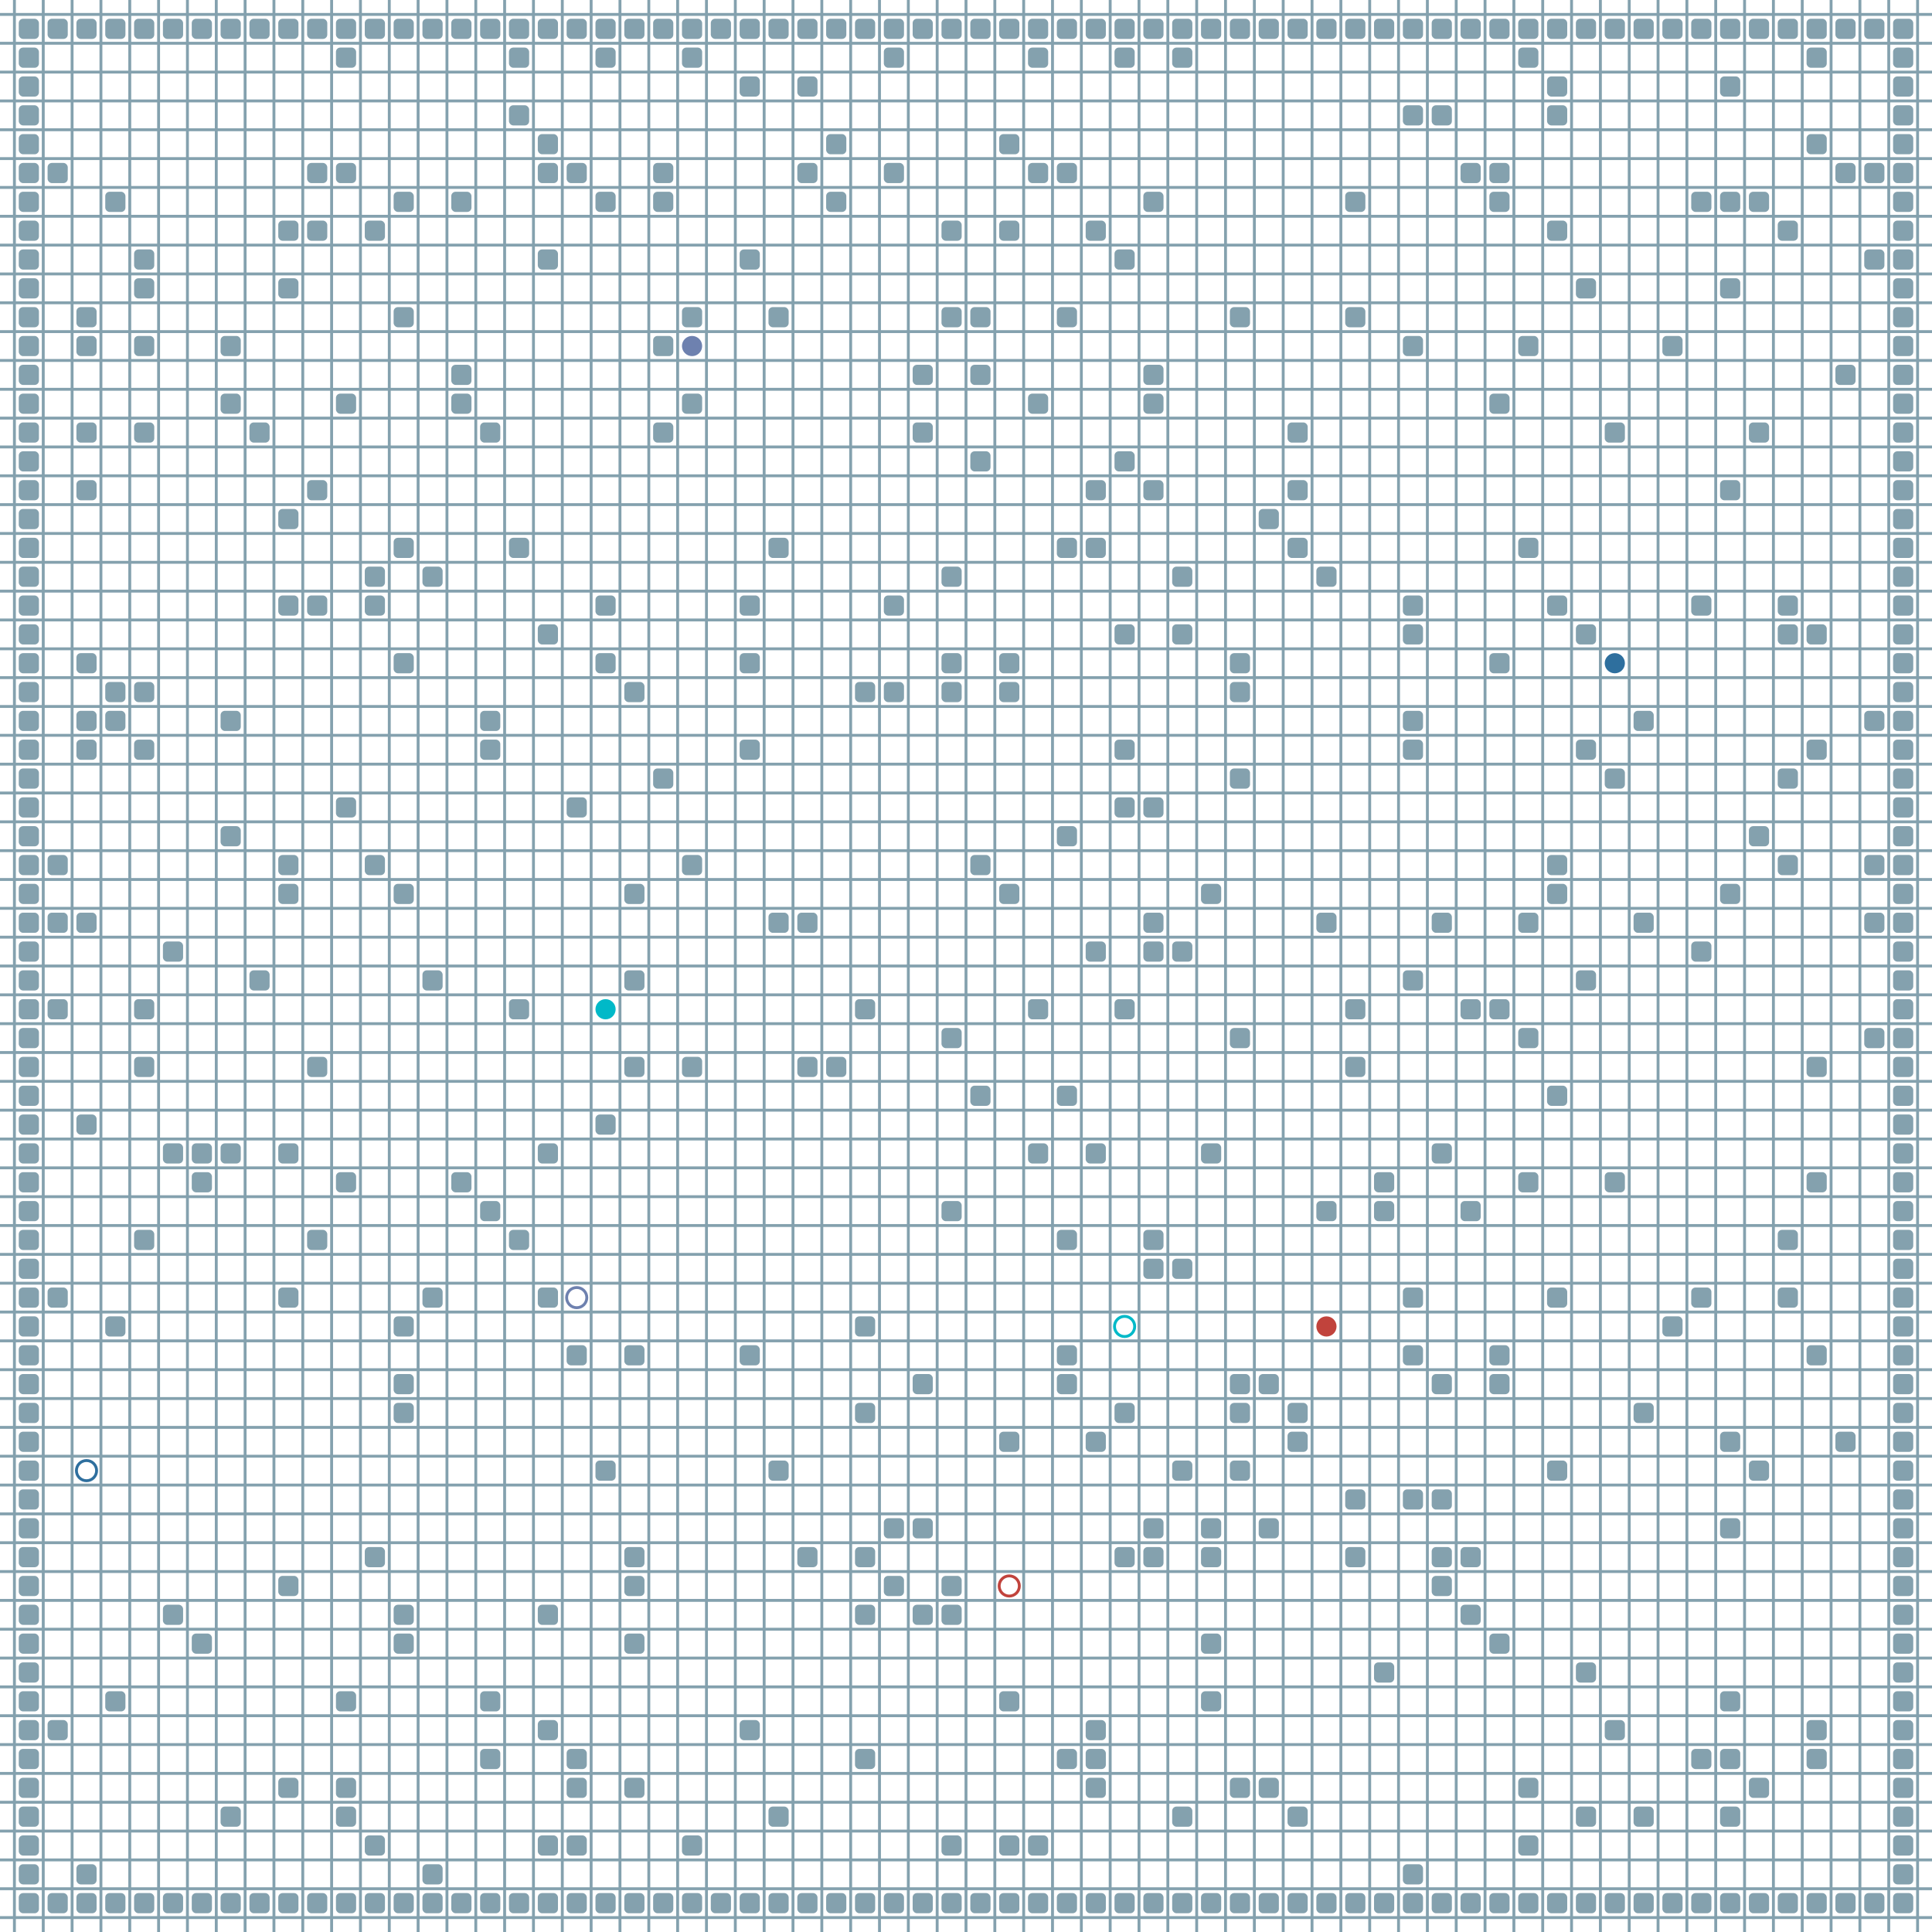 <?xml version="1.0" encoding="UTF-8"?>
        <svg xmlns="http://www.w3.org/2000/svg" xmlns:xlink="http://www.w3.org/1999/xlink"
             width="512" height="512" viewBox="0 -6700 6700 6700">
<defs>

        <rect id="obstacle" width="70" height="70" fill="#84A1AE" rx="15"/>
        <style>
        .line {stroke: #84A1AE; stroke-width: 10;}
        .agent {r: 35;}
        .target {fill: none; stroke-width: 10; r: 35;}
        </style>
        
</defs>

<line class="line" x1="-50.0" x2="-50.0" y1="0" y2="-6700" />
<line class="line" x1="50.0" x2="50.0" y1="0" y2="-6700" />
<line class="line" x1="150.0" x2="150.0" y1="0" y2="-6700" />
<line class="line" x1="250.0" x2="250.0" y1="0" y2="-6700" />
<line class="line" x1="350.0" x2="350.0" y1="0" y2="-6700" />
<line class="line" x1="450.0" x2="450.0" y1="0" y2="-6700" />
<line class="line" x1="550.0" x2="550.0" y1="0" y2="-6700" />
<line class="line" x1="650.0" x2="650.0" y1="0" y2="-6700" />
<line class="line" x1="750.0" x2="750.0" y1="0" y2="-6700" />
<line class="line" x1="850.0" x2="850.0" y1="0" y2="-6700" />
<line class="line" x1="950.0" x2="950.0" y1="0" y2="-6700" />
<line class="line" x1="1050.0" x2="1050.0" y1="0" y2="-6700" />
<line class="line" x1="1150.0" x2="1150.0" y1="0" y2="-6700" />
<line class="line" x1="1250.0" x2="1250.0" y1="0" y2="-6700" />
<line class="line" x1="1350.0" x2="1350.0" y1="0" y2="-6700" />
<line class="line" x1="1450.0" x2="1450.0" y1="0" y2="-6700" />
<line class="line" x1="1550.0" x2="1550.0" y1="0" y2="-6700" />
<line class="line" x1="1650.0" x2="1650.0" y1="0" y2="-6700" />
<line class="line" x1="1750.0" x2="1750.0" y1="0" y2="-6700" />
<line class="line" x1="1850.0" x2="1850.0" y1="0" y2="-6700" />
<line class="line" x1="1950.0" x2="1950.0" y1="0" y2="-6700" />
<line class="line" x1="2050.0" x2="2050.0" y1="0" y2="-6700" />
<line class="line" x1="2150.0" x2="2150.0" y1="0" y2="-6700" />
<line class="line" x1="2250.0" x2="2250.0" y1="0" y2="-6700" />
<line class="line" x1="2350.0" x2="2350.0" y1="0" y2="-6700" />
<line class="line" x1="2450.0" x2="2450.0" y1="0" y2="-6700" />
<line class="line" x1="2550.0" x2="2550.0" y1="0" y2="-6700" />
<line class="line" x1="2650.0" x2="2650.0" y1="0" y2="-6700" />
<line class="line" x1="2750.0" x2="2750.0" y1="0" y2="-6700" />
<line class="line" x1="2850.0" x2="2850.0" y1="0" y2="-6700" />
<line class="line" x1="2950.0" x2="2950.0" y1="0" y2="-6700" />
<line class="line" x1="3050.0" x2="3050.0" y1="0" y2="-6700" />
<line class="line" x1="3150.0" x2="3150.0" y1="0" y2="-6700" />
<line class="line" x1="3250.0" x2="3250.0" y1="0" y2="-6700" />
<line class="line" x1="3350.0" x2="3350.0" y1="0" y2="-6700" />
<line class="line" x1="3450.0" x2="3450.0" y1="0" y2="-6700" />
<line class="line" x1="3550.0" x2="3550.0" y1="0" y2="-6700" />
<line class="line" x1="3650.0" x2="3650.0" y1="0" y2="-6700" />
<line class="line" x1="3750.0" x2="3750.0" y1="0" y2="-6700" />
<line class="line" x1="3850.0" x2="3850.0" y1="0" y2="-6700" />
<line class="line" x1="3950.0" x2="3950.0" y1="0" y2="-6700" />
<line class="line" x1="4050.0" x2="4050.0" y1="0" y2="-6700" />
<line class="line" x1="4150.0" x2="4150.0" y1="0" y2="-6700" />
<line class="line" x1="4250.0" x2="4250.0" y1="0" y2="-6700" />
<line class="line" x1="4350.0" x2="4350.0" y1="0" y2="-6700" />
<line class="line" x1="4450.0" x2="4450.0" y1="0" y2="-6700" />
<line class="line" x1="4550.0" x2="4550.0" y1="0" y2="-6700" />
<line class="line" x1="4650.0" x2="4650.0" y1="0" y2="-6700" />
<line class="line" x1="4750.0" x2="4750.0" y1="0" y2="-6700" />
<line class="line" x1="4850.0" x2="4850.0" y1="0" y2="-6700" />
<line class="line" x1="4950.0" x2="4950.0" y1="0" y2="-6700" />
<line class="line" x1="5050.0" x2="5050.0" y1="0" y2="-6700" />
<line class="line" x1="5150.0" x2="5150.0" y1="0" y2="-6700" />
<line class="line" x1="5250.0" x2="5250.0" y1="0" y2="-6700" />
<line class="line" x1="5350.0" x2="5350.0" y1="0" y2="-6700" />
<line class="line" x1="5450.0" x2="5450.0" y1="0" y2="-6700" />
<line class="line" x1="5550.0" x2="5550.0" y1="0" y2="-6700" />
<line class="line" x1="5650.0" x2="5650.0" y1="0" y2="-6700" />
<line class="line" x1="5750.0" x2="5750.0" y1="0" y2="-6700" />
<line class="line" x1="5850.0" x2="5850.0" y1="0" y2="-6700" />
<line class="line" x1="5950.0" x2="5950.0" y1="0" y2="-6700" />
<line class="line" x1="6050.0" x2="6050.0" y1="0" y2="-6700" />
<line class="line" x1="6150.0" x2="6150.0" y1="0" y2="-6700" />
<line class="line" x1="6250.0" x2="6250.0" y1="0" y2="-6700" />
<line class="line" x1="6350.0" x2="6350.0" y1="0" y2="-6700" />
<line class="line" x1="6450.0" x2="6450.0" y1="0" y2="-6700" />
<line class="line" x1="6550.0" x2="6550.0" y1="0" y2="-6700" />
<line class="line" x1="6650.0" x2="6650.0" y1="0" y2="-6700" />
<line class="line" x1="0" x2="6700" y1="50.0" y2="50.0" />
<line class="line" x1="0" x2="6700" y1="-50.0" y2="-50.0" />
<line class="line" x1="0" x2="6700" y1="-150.0" y2="-150.0" />
<line class="line" x1="0" x2="6700" y1="-250.0" y2="-250.0" />
<line class="line" x1="0" x2="6700" y1="-350.0" y2="-350.0" />
<line class="line" x1="0" x2="6700" y1="-450.0" y2="-450.0" />
<line class="line" x1="0" x2="6700" y1="-550.0" y2="-550.0" />
<line class="line" x1="0" x2="6700" y1="-650.0" y2="-650.0" />
<line class="line" x1="0" x2="6700" y1="-750.0" y2="-750.0" />
<line class="line" x1="0" x2="6700" y1="-850.0" y2="-850.0" />
<line class="line" x1="0" x2="6700" y1="-950.0" y2="-950.0" />
<line class="line" x1="0" x2="6700" y1="-1050.0" y2="-1050.0" />
<line class="line" x1="0" x2="6700" y1="-1150.0" y2="-1150.0" />
<line class="line" x1="0" x2="6700" y1="-1250.0" y2="-1250.0" />
<line class="line" x1="0" x2="6700" y1="-1350.0" y2="-1350.0" />
<line class="line" x1="0" x2="6700" y1="-1450.0" y2="-1450.0" />
<line class="line" x1="0" x2="6700" y1="-1550.0" y2="-1550.0" />
<line class="line" x1="0" x2="6700" y1="-1650.0" y2="-1650.0" />
<line class="line" x1="0" x2="6700" y1="-1750.0" y2="-1750.0" />
<line class="line" x1="0" x2="6700" y1="-1850.0" y2="-1850.0" />
<line class="line" x1="0" x2="6700" y1="-1950.0" y2="-1950.0" />
<line class="line" x1="0" x2="6700" y1="-2050.0" y2="-2050.0" />
<line class="line" x1="0" x2="6700" y1="-2150.0" y2="-2150.0" />
<line class="line" x1="0" x2="6700" y1="-2250.0" y2="-2250.0" />
<line class="line" x1="0" x2="6700" y1="-2350.0" y2="-2350.0" />
<line class="line" x1="0" x2="6700" y1="-2450.0" y2="-2450.0" />
<line class="line" x1="0" x2="6700" y1="-2550.0" y2="-2550.0" />
<line class="line" x1="0" x2="6700" y1="-2650.0" y2="-2650.0" />
<line class="line" x1="0" x2="6700" y1="-2750.0" y2="-2750.0" />
<line class="line" x1="0" x2="6700" y1="-2850.0" y2="-2850.0" />
<line class="line" x1="0" x2="6700" y1="-2950.0" y2="-2950.0" />
<line class="line" x1="0" x2="6700" y1="-3050.0" y2="-3050.0" />
<line class="line" x1="0" x2="6700" y1="-3150.0" y2="-3150.0" />
<line class="line" x1="0" x2="6700" y1="-3250.0" y2="-3250.0" />
<line class="line" x1="0" x2="6700" y1="-3350.0" y2="-3350.0" />
<line class="line" x1="0" x2="6700" y1="-3450.0" y2="-3450.0" />
<line class="line" x1="0" x2="6700" y1="-3550.0" y2="-3550.0" />
<line class="line" x1="0" x2="6700" y1="-3650.0" y2="-3650.0" />
<line class="line" x1="0" x2="6700" y1="-3750.0" y2="-3750.0" />
<line class="line" x1="0" x2="6700" y1="-3850.0" y2="-3850.0" />
<line class="line" x1="0" x2="6700" y1="-3950.0" y2="-3950.0" />
<line class="line" x1="0" x2="6700" y1="-4050.0" y2="-4050.0" />
<line class="line" x1="0" x2="6700" y1="-4150.0" y2="-4150.0" />
<line class="line" x1="0" x2="6700" y1="-4250.0" y2="-4250.0" />
<line class="line" x1="0" x2="6700" y1="-4350.0" y2="-4350.0" />
<line class="line" x1="0" x2="6700" y1="-4450.0" y2="-4450.0" />
<line class="line" x1="0" x2="6700" y1="-4550.0" y2="-4550.0" />
<line class="line" x1="0" x2="6700" y1="-4650.0" y2="-4650.0" />
<line class="line" x1="0" x2="6700" y1="-4750.0" y2="-4750.0" />
<line class="line" x1="0" x2="6700" y1="-4850.0" y2="-4850.0" />
<line class="line" x1="0" x2="6700" y1="-4950.0" y2="-4950.0" />
<line class="line" x1="0" x2="6700" y1="-5050.0" y2="-5050.0" />
<line class="line" x1="0" x2="6700" y1="-5150.0" y2="-5150.0" />
<line class="line" x1="0" x2="6700" y1="-5250.0" y2="-5250.0" />
<line class="line" x1="0" x2="6700" y1="-5350.0" y2="-5350.0" />
<line class="line" x1="0" x2="6700" y1="-5450.0" y2="-5450.0" />
<line class="line" x1="0" x2="6700" y1="-5550.0" y2="-5550.0" />
<line class="line" x1="0" x2="6700" y1="-5650.0" y2="-5650.0" />
<line class="line" x1="0" x2="6700" y1="-5750.0" y2="-5750.0" />
<line class="line" x1="0" x2="6700" y1="-5850.0" y2="-5850.0" />
<line class="line" x1="0" x2="6700" y1="-5950.0" y2="-5950.0" />
<line class="line" x1="0" x2="6700" y1="-6050.0" y2="-6050.0" />
<line class="line" x1="0" x2="6700" y1="-6150.0" y2="-6150.0" />
<line class="line" x1="0" x2="6700" y1="-6250.0" y2="-6250.0" />
<line class="line" x1="0" x2="6700" y1="-6350.0" y2="-6350.0" />
<line class="line" x1="0" x2="6700" y1="-6450.0" y2="-6450.0" />
<line class="line" x1="0" x2="6700" y1="-6550.0" y2="-6550.0" />
<line class="line" x1="0" x2="6700" y1="-6650.0" y2="-6650.0" />
<use href="#obstacle" x="65" y="-135" />
<use href="#obstacle" x="65" y="-235" />
<use href="#obstacle" x="65" y="-335" />
<use href="#obstacle" x="65" y="-435" />
<use href="#obstacle" x="65" y="-535" />
<use href="#obstacle" x="65" y="-635" />
<use href="#obstacle" x="65" y="-735" />
<use href="#obstacle" x="65" y="-835" />
<use href="#obstacle" x="65" y="-935" />
<use href="#obstacle" x="65" y="-1035" />
<use href="#obstacle" x="65" y="-1135" />
<use href="#obstacle" x="65" y="-1235" />
<use href="#obstacle" x="65" y="-1335" />
<use href="#obstacle" x="65" y="-1435" />
<use href="#obstacle" x="65" y="-1535" />
<use href="#obstacle" x="65" y="-1635" />
<use href="#obstacle" x="65" y="-1735" />
<use href="#obstacle" x="65" y="-1835" />
<use href="#obstacle" x="65" y="-1935" />
<use href="#obstacle" x="65" y="-2035" />
<use href="#obstacle" x="65" y="-2135" />
<use href="#obstacle" x="65" y="-2235" />
<use href="#obstacle" x="65" y="-2335" />
<use href="#obstacle" x="65" y="-2435" />
<use href="#obstacle" x="65" y="-2535" />
<use href="#obstacle" x="65" y="-2635" />
<use href="#obstacle" x="65" y="-2735" />
<use href="#obstacle" x="65" y="-2835" />
<use href="#obstacle" x="65" y="-2935" />
<use href="#obstacle" x="65" y="-3035" />
<use href="#obstacle" x="65" y="-3135" />
<use href="#obstacle" x="65" y="-3235" />
<use href="#obstacle" x="65" y="-3335" />
<use href="#obstacle" x="65" y="-3435" />
<use href="#obstacle" x="65" y="-3535" />
<use href="#obstacle" x="65" y="-3635" />
<use href="#obstacle" x="65" y="-3735" />
<use href="#obstacle" x="65" y="-3835" />
<use href="#obstacle" x="65" y="-3935" />
<use href="#obstacle" x="65" y="-4035" />
<use href="#obstacle" x="65" y="-4135" />
<use href="#obstacle" x="65" y="-4235" />
<use href="#obstacle" x="65" y="-4335" />
<use href="#obstacle" x="65" y="-4435" />
<use href="#obstacle" x="65" y="-4535" />
<use href="#obstacle" x="65" y="-4635" />
<use href="#obstacle" x="65" y="-4735" />
<use href="#obstacle" x="65" y="-4835" />
<use href="#obstacle" x="65" y="-4935" />
<use href="#obstacle" x="65" y="-5035" />
<use href="#obstacle" x="65" y="-5135" />
<use href="#obstacle" x="65" y="-5235" />
<use href="#obstacle" x="65" y="-5335" />
<use href="#obstacle" x="65" y="-5435" />
<use href="#obstacle" x="65" y="-5535" />
<use href="#obstacle" x="65" y="-5635" />
<use href="#obstacle" x="65" y="-5735" />
<use href="#obstacle" x="65" y="-5835" />
<use href="#obstacle" x="65" y="-5935" />
<use href="#obstacle" x="65" y="-6035" />
<use href="#obstacle" x="65" y="-6135" />
<use href="#obstacle" x="65" y="-6235" />
<use href="#obstacle" x="65" y="-6335" />
<use href="#obstacle" x="65" y="-6435" />
<use href="#obstacle" x="65" y="-6535" />
<use href="#obstacle" x="65" y="-6635" />
<use href="#obstacle" x="165" y="-135" />
<use href="#obstacle" x="165" y="-735" />
<use href="#obstacle" x="165" y="-2235" />
<use href="#obstacle" x="165" y="-3235" />
<use href="#obstacle" x="165" y="-3535" />
<use href="#obstacle" x="165" y="-3735" />
<use href="#obstacle" x="165" y="-6135" />
<use href="#obstacle" x="165" y="-6635" />
<use href="#obstacle" x="265" y="-135" />
<use href="#obstacle" x="265" y="-235" />
<use href="#obstacle" x="265" y="-2835" />
<use href="#obstacle" x="265" y="-3535" />
<use href="#obstacle" x="265" y="-4135" />
<use href="#obstacle" x="265" y="-4235" />
<use href="#obstacle" x="265" y="-4435" />
<use href="#obstacle" x="265" y="-5035" />
<use href="#obstacle" x="265" y="-5235" />
<use href="#obstacle" x="265" y="-5535" />
<use href="#obstacle" x="265" y="-5635" />
<use href="#obstacle" x="265" y="-6635" />
<use href="#obstacle" x="365" y="-135" />
<use href="#obstacle" x="365" y="-835" />
<use href="#obstacle" x="365" y="-2135" />
<use href="#obstacle" x="365" y="-4235" />
<use href="#obstacle" x="365" y="-4335" />
<use href="#obstacle" x="365" y="-6035" />
<use href="#obstacle" x="365" y="-6635" />
<use href="#obstacle" x="465" y="-135" />
<use href="#obstacle" x="465" y="-2435" />
<use href="#obstacle" x="465" y="-3035" />
<use href="#obstacle" x="465" y="-3235" />
<use href="#obstacle" x="465" y="-4135" />
<use href="#obstacle" x="465" y="-4335" />
<use href="#obstacle" x="465" y="-5235" />
<use href="#obstacle" x="465" y="-5535" />
<use href="#obstacle" x="465" y="-5735" />
<use href="#obstacle" x="465" y="-5835" />
<use href="#obstacle" x="465" y="-6635" />
<use href="#obstacle" x="565" y="-135" />
<use href="#obstacle" x="565" y="-1135" />
<use href="#obstacle" x="565" y="-2735" />
<use href="#obstacle" x="565" y="-3435" />
<use href="#obstacle" x="565" y="-6635" />
<use href="#obstacle" x="665" y="-135" />
<use href="#obstacle" x="665" y="-1035" />
<use href="#obstacle" x="665" y="-2635" />
<use href="#obstacle" x="665" y="-2735" />
<use href="#obstacle" x="665" y="-6635" />
<use href="#obstacle" x="765" y="-135" />
<use href="#obstacle" x="765" y="-435" />
<use href="#obstacle" x="765" y="-2735" />
<use href="#obstacle" x="765" y="-3835" />
<use href="#obstacle" x="765" y="-4235" />
<use href="#obstacle" x="765" y="-5335" />
<use href="#obstacle" x="765" y="-5535" />
<use href="#obstacle" x="765" y="-6635" />
<use href="#obstacle" x="865" y="-135" />
<use href="#obstacle" x="865" y="-3335" />
<use href="#obstacle" x="865" y="-5235" />
<use href="#obstacle" x="865" y="-6635" />
<use href="#obstacle" x="965" y="-135" />
<use href="#obstacle" x="965" y="-535" />
<use href="#obstacle" x="965" y="-1235" />
<use href="#obstacle" x="965" y="-2235" />
<use href="#obstacle" x="965" y="-2735" />
<use href="#obstacle" x="965" y="-3635" />
<use href="#obstacle" x="965" y="-3735" />
<use href="#obstacle" x="965" y="-4635" />
<use href="#obstacle" x="965" y="-4935" />
<use href="#obstacle" x="965" y="-5735" />
<use href="#obstacle" x="965" y="-5935" />
<use href="#obstacle" x="965" y="-6635" />
<use href="#obstacle" x="1065" y="-135" />
<use href="#obstacle" x="1065" y="-2435" />
<use href="#obstacle" x="1065" y="-3035" />
<use href="#obstacle" x="1065" y="-4635" />
<use href="#obstacle" x="1065" y="-5035" />
<use href="#obstacle" x="1065" y="-5935" />
<use href="#obstacle" x="1065" y="-6135" />
<use href="#obstacle" x="1065" y="-6635" />
<use href="#obstacle" x="1165" y="-135" />
<use href="#obstacle" x="1165" y="-435" />
<use href="#obstacle" x="1165" y="-535" />
<use href="#obstacle" x="1165" y="-835" />
<use href="#obstacle" x="1165" y="-2635" />
<use href="#obstacle" x="1165" y="-3935" />
<use href="#obstacle" x="1165" y="-5335" />
<use href="#obstacle" x="1165" y="-6135" />
<use href="#obstacle" x="1165" y="-6535" />
<use href="#obstacle" x="1165" y="-6635" />
<use href="#obstacle" x="1265" y="-135" />
<use href="#obstacle" x="1265" y="-335" />
<use href="#obstacle" x="1265" y="-1335" />
<use href="#obstacle" x="1265" y="-3735" />
<use href="#obstacle" x="1265" y="-4635" />
<use href="#obstacle" x="1265" y="-4735" />
<use href="#obstacle" x="1265" y="-5935" />
<use href="#obstacle" x="1265" y="-6635" />
<use href="#obstacle" x="1365" y="-135" />
<use href="#obstacle" x="1365" y="-1035" />
<use href="#obstacle" x="1365" y="-1135" />
<use href="#obstacle" x="1365" y="-1835" />
<use href="#obstacle" x="1365" y="-1935" />
<use href="#obstacle" x="1365" y="-2135" />
<use href="#obstacle" x="1365" y="-3635" />
<use href="#obstacle" x="1365" y="-4435" />
<use href="#obstacle" x="1365" y="-4835" />
<use href="#obstacle" x="1365" y="-5635" />
<use href="#obstacle" x="1365" y="-6035" />
<use href="#obstacle" x="1365" y="-6635" />
<use href="#obstacle" x="1465" y="-135" />
<use href="#obstacle" x="1465" y="-235" />
<use href="#obstacle" x="1465" y="-2235" />
<use href="#obstacle" x="1465" y="-3335" />
<use href="#obstacle" x="1465" y="-4735" />
<use href="#obstacle" x="1465" y="-6635" />
<use href="#obstacle" x="1565" y="-135" />
<use href="#obstacle" x="1565" y="-2635" />
<use href="#obstacle" x="1565" y="-5335" />
<use href="#obstacle" x="1565" y="-5435" />
<use href="#obstacle" x="1565" y="-6035" />
<use href="#obstacle" x="1565" y="-6635" />
<use href="#obstacle" x="1665" y="-135" />
<use href="#obstacle" x="1665" y="-635" />
<use href="#obstacle" x="1665" y="-835" />
<use href="#obstacle" x="1665" y="-2535" />
<use href="#obstacle" x="1665" y="-4135" />
<use href="#obstacle" x="1665" y="-4235" />
<use href="#obstacle" x="1665" y="-5235" />
<use href="#obstacle" x="1665" y="-6635" />
<use href="#obstacle" x="1765" y="-135" />
<use href="#obstacle" x="1765" y="-2435" />
<use href="#obstacle" x="1765" y="-3235" />
<use href="#obstacle" x="1765" y="-4835" />
<use href="#obstacle" x="1765" y="-6335" />
<use href="#obstacle" x="1765" y="-6535" />
<use href="#obstacle" x="1765" y="-6635" />
<use href="#obstacle" x="1865" y="-135" />
<use href="#obstacle" x="1865" y="-335" />
<use href="#obstacle" x="1865" y="-735" />
<use href="#obstacle" x="1865" y="-1135" />
<use href="#obstacle" x="1865" y="-2235" />
<use href="#obstacle" x="1865" y="-2735" />
<use href="#obstacle" x="1865" y="-4535" />
<use href="#obstacle" x="1865" y="-5835" />
<use href="#obstacle" x="1865" y="-6135" />
<use href="#obstacle" x="1865" y="-6235" />
<use href="#obstacle" x="1865" y="-6635" />
<use href="#obstacle" x="1965" y="-135" />
<use href="#obstacle" x="1965" y="-335" />
<use href="#obstacle" x="1965" y="-535" />
<use href="#obstacle" x="1965" y="-635" />
<use href="#obstacle" x="1965" y="-2035" />
<use href="#obstacle" x="1965" y="-3935" />
<use href="#obstacle" x="1965" y="-6135" />
<use href="#obstacle" x="1965" y="-6635" />
<use href="#obstacle" x="2065" y="-135" />
<use href="#obstacle" x="2065" y="-1635" />
<use href="#obstacle" x="2065" y="-2835" />
<use href="#obstacle" x="2065" y="-4435" />
<use href="#obstacle" x="2065" y="-4635" />
<use href="#obstacle" x="2065" y="-6035" />
<use href="#obstacle" x="2065" y="-6535" />
<use href="#obstacle" x="2065" y="-6635" />
<use href="#obstacle" x="2165" y="-135" />
<use href="#obstacle" x="2165" y="-535" />
<use href="#obstacle" x="2165" y="-1035" />
<use href="#obstacle" x="2165" y="-1235" />
<use href="#obstacle" x="2165" y="-1335" />
<use href="#obstacle" x="2165" y="-2035" />
<use href="#obstacle" x="2165" y="-3035" />
<use href="#obstacle" x="2165" y="-3335" />
<use href="#obstacle" x="2165" y="-3635" />
<use href="#obstacle" x="2165" y="-4335" />
<use href="#obstacle" x="2165" y="-6635" />
<use href="#obstacle" x="2265" y="-135" />
<use href="#obstacle" x="2265" y="-4035" />
<use href="#obstacle" x="2265" y="-5235" />
<use href="#obstacle" x="2265" y="-5535" />
<use href="#obstacle" x="2265" y="-6035" />
<use href="#obstacle" x="2265" y="-6135" />
<use href="#obstacle" x="2265" y="-6635" />
<use href="#obstacle" x="2365" y="-135" />
<use href="#obstacle" x="2365" y="-335" />
<use href="#obstacle" x="2365" y="-3035" />
<use href="#obstacle" x="2365" y="-3735" />
<use href="#obstacle" x="2365" y="-5335" />
<use href="#obstacle" x="2365" y="-5635" />
<use href="#obstacle" x="2365" y="-6535" />
<use href="#obstacle" x="2365" y="-6635" />
<use href="#obstacle" x="2465" y="-135" />
<use href="#obstacle" x="2465" y="-6635" />
<use href="#obstacle" x="2565" y="-135" />
<use href="#obstacle" x="2565" y="-735" />
<use href="#obstacle" x="2565" y="-2035" />
<use href="#obstacle" x="2565" y="-4135" />
<use href="#obstacle" x="2565" y="-4435" />
<use href="#obstacle" x="2565" y="-4635" />
<use href="#obstacle" x="2565" y="-5835" />
<use href="#obstacle" x="2565" y="-6435" />
<use href="#obstacle" x="2565" y="-6635" />
<use href="#obstacle" x="2665" y="-135" />
<use href="#obstacle" x="2665" y="-435" />
<use href="#obstacle" x="2665" y="-1635" />
<use href="#obstacle" x="2665" y="-3535" />
<use href="#obstacle" x="2665" y="-4835" />
<use href="#obstacle" x="2665" y="-5635" />
<use href="#obstacle" x="2665" y="-6635" />
<use href="#obstacle" x="2765" y="-135" />
<use href="#obstacle" x="2765" y="-1335" />
<use href="#obstacle" x="2765" y="-3035" />
<use href="#obstacle" x="2765" y="-3535" />
<use href="#obstacle" x="2765" y="-6135" />
<use href="#obstacle" x="2765" y="-6435" />
<use href="#obstacle" x="2765" y="-6635" />
<use href="#obstacle" x="2865" y="-135" />
<use href="#obstacle" x="2865" y="-3035" />
<use href="#obstacle" x="2865" y="-6035" />
<use href="#obstacle" x="2865" y="-6235" />
<use href="#obstacle" x="2865" y="-6635" />
<use href="#obstacle" x="2965" y="-135" />
<use href="#obstacle" x="2965" y="-635" />
<use href="#obstacle" x="2965" y="-1135" />
<use href="#obstacle" x="2965" y="-1335" />
<use href="#obstacle" x="2965" y="-1835" />
<use href="#obstacle" x="2965" y="-2135" />
<use href="#obstacle" x="2965" y="-3235" />
<use href="#obstacle" x="2965" y="-4335" />
<use href="#obstacle" x="2965" y="-6635" />
<use href="#obstacle" x="3065" y="-135" />
<use href="#obstacle" x="3065" y="-1235" />
<use href="#obstacle" x="3065" y="-1435" />
<use href="#obstacle" x="3065" y="-4335" />
<use href="#obstacle" x="3065" y="-4635" />
<use href="#obstacle" x="3065" y="-6135" />
<use href="#obstacle" x="3065" y="-6535" />
<use href="#obstacle" x="3065" y="-6635" />
<use href="#obstacle" x="3165" y="-135" />
<use href="#obstacle" x="3165" y="-1135" />
<use href="#obstacle" x="3165" y="-1435" />
<use href="#obstacle" x="3165" y="-1935" />
<use href="#obstacle" x="3165" y="-5235" />
<use href="#obstacle" x="3165" y="-5435" />
<use href="#obstacle" x="3165" y="-6635" />
<use href="#obstacle" x="3265" y="-135" />
<use href="#obstacle" x="3265" y="-335" />
<use href="#obstacle" x="3265" y="-1135" />
<use href="#obstacle" x="3265" y="-1235" />
<use href="#obstacle" x="3265" y="-2535" />
<use href="#obstacle" x="3265" y="-3135" />
<use href="#obstacle" x="3265" y="-4335" />
<use href="#obstacle" x="3265" y="-4435" />
<use href="#obstacle" x="3265" y="-4735" />
<use href="#obstacle" x="3265" y="-5635" />
<use href="#obstacle" x="3265" y="-5935" />
<use href="#obstacle" x="3265" y="-6635" />
<use href="#obstacle" x="3365" y="-135" />
<use href="#obstacle" x="3365" y="-2935" />
<use href="#obstacle" x="3365" y="-3735" />
<use href="#obstacle" x="3365" y="-5135" />
<use href="#obstacle" x="3365" y="-5435" />
<use href="#obstacle" x="3365" y="-5635" />
<use href="#obstacle" x="3365" y="-6635" />
<use href="#obstacle" x="3465" y="-135" />
<use href="#obstacle" x="3465" y="-335" />
<use href="#obstacle" x="3465" y="-835" />
<use href="#obstacle" x="3465" y="-1735" />
<use href="#obstacle" x="3465" y="-3635" />
<use href="#obstacle" x="3465" y="-4335" />
<use href="#obstacle" x="3465" y="-4435" />
<use href="#obstacle" x="3465" y="-5935" />
<use href="#obstacle" x="3465" y="-6235" />
<use href="#obstacle" x="3465" y="-6635" />
<use href="#obstacle" x="3565" y="-135" />
<use href="#obstacle" x="3565" y="-335" />
<use href="#obstacle" x="3565" y="-2735" />
<use href="#obstacle" x="3565" y="-3235" />
<use href="#obstacle" x="3565" y="-5335" />
<use href="#obstacle" x="3565" y="-6135" />
<use href="#obstacle" x="3565" y="-6535" />
<use href="#obstacle" x="3565" y="-6635" />
<use href="#obstacle" x="3665" y="-135" />
<use href="#obstacle" x="3665" y="-635" />
<use href="#obstacle" x="3665" y="-1935" />
<use href="#obstacle" x="3665" y="-2035" />
<use href="#obstacle" x="3665" y="-2435" />
<use href="#obstacle" x="3665" y="-2935" />
<use href="#obstacle" x="3665" y="-3835" />
<use href="#obstacle" x="3665" y="-4835" />
<use href="#obstacle" x="3665" y="-5635" />
<use href="#obstacle" x="3665" y="-6135" />
<use href="#obstacle" x="3665" y="-6635" />
<use href="#obstacle" x="3765" y="-135" />
<use href="#obstacle" x="3765" y="-535" />
<use href="#obstacle" x="3765" y="-635" />
<use href="#obstacle" x="3765" y="-735" />
<use href="#obstacle" x="3765" y="-1735" />
<use href="#obstacle" x="3765" y="-2735" />
<use href="#obstacle" x="3765" y="-3435" />
<use href="#obstacle" x="3765" y="-4835" />
<use href="#obstacle" x="3765" y="-5035" />
<use href="#obstacle" x="3765" y="-5935" />
<use href="#obstacle" x="3765" y="-6635" />
<use href="#obstacle" x="3865" y="-135" />
<use href="#obstacle" x="3865" y="-1335" />
<use href="#obstacle" x="3865" y="-1835" />
<use href="#obstacle" x="3865" y="-3235" />
<use href="#obstacle" x="3865" y="-3935" />
<use href="#obstacle" x="3865" y="-4135" />
<use href="#obstacle" x="3865" y="-4535" />
<use href="#obstacle" x="3865" y="-5135" />
<use href="#obstacle" x="3865" y="-5835" />
<use href="#obstacle" x="3865" y="-6535" />
<use href="#obstacle" x="3865" y="-6635" />
<use href="#obstacle" x="3965" y="-135" />
<use href="#obstacle" x="3965" y="-1335" />
<use href="#obstacle" x="3965" y="-1435" />
<use href="#obstacle" x="3965" y="-2335" />
<use href="#obstacle" x="3965" y="-2435" />
<use href="#obstacle" x="3965" y="-3435" />
<use href="#obstacle" x="3965" y="-3535" />
<use href="#obstacle" x="3965" y="-3935" />
<use href="#obstacle" x="3965" y="-5035" />
<use href="#obstacle" x="3965" y="-5335" />
<use href="#obstacle" x="3965" y="-5435" />
<use href="#obstacle" x="3965" y="-6035" />
<use href="#obstacle" x="3965" y="-6635" />
<use href="#obstacle" x="4065" y="-135" />
<use href="#obstacle" x="4065" y="-435" />
<use href="#obstacle" x="4065" y="-1635" />
<use href="#obstacle" x="4065" y="-2335" />
<use href="#obstacle" x="4065" y="-3435" />
<use href="#obstacle" x="4065" y="-4535" />
<use href="#obstacle" x="4065" y="-4735" />
<use href="#obstacle" x="4065" y="-6535" />
<use href="#obstacle" x="4065" y="-6635" />
<use href="#obstacle" x="4165" y="-135" />
<use href="#obstacle" x="4165" y="-835" />
<use href="#obstacle" x="4165" y="-1035" />
<use href="#obstacle" x="4165" y="-1335" />
<use href="#obstacle" x="4165" y="-1435" />
<use href="#obstacle" x="4165" y="-2735" />
<use href="#obstacle" x="4165" y="-3635" />
<use href="#obstacle" x="4165" y="-6635" />
<use href="#obstacle" x="4265" y="-135" />
<use href="#obstacle" x="4265" y="-535" />
<use href="#obstacle" x="4265" y="-1635" />
<use href="#obstacle" x="4265" y="-1835" />
<use href="#obstacle" x="4265" y="-1935" />
<use href="#obstacle" x="4265" y="-3135" />
<use href="#obstacle" x="4265" y="-4035" />
<use href="#obstacle" x="4265" y="-4335" />
<use href="#obstacle" x="4265" y="-4435" />
<use href="#obstacle" x="4265" y="-5635" />
<use href="#obstacle" x="4265" y="-6635" />
<use href="#obstacle" x="4365" y="-135" />
<use href="#obstacle" x="4365" y="-535" />
<use href="#obstacle" x="4365" y="-1435" />
<use href="#obstacle" x="4365" y="-1935" />
<use href="#obstacle" x="4365" y="-4935" />
<use href="#obstacle" x="4365" y="-6635" />
<use href="#obstacle" x="4465" y="-135" />
<use href="#obstacle" x="4465" y="-435" />
<use href="#obstacle" x="4465" y="-1735" />
<use href="#obstacle" x="4465" y="-1835" />
<use href="#obstacle" x="4465" y="-4835" />
<use href="#obstacle" x="4465" y="-5035" />
<use href="#obstacle" x="4465" y="-5235" />
<use href="#obstacle" x="4465" y="-6635" />
<use href="#obstacle" x="4565" y="-135" />
<use href="#obstacle" x="4565" y="-2535" />
<use href="#obstacle" x="4565" y="-3535" />
<use href="#obstacle" x="4565" y="-4735" />
<use href="#obstacle" x="4565" y="-6635" />
<use href="#obstacle" x="4665" y="-135" />
<use href="#obstacle" x="4665" y="-1335" />
<use href="#obstacle" x="4665" y="-1535" />
<use href="#obstacle" x="4665" y="-3035" />
<use href="#obstacle" x="4665" y="-3235" />
<use href="#obstacle" x="4665" y="-5635" />
<use href="#obstacle" x="4665" y="-6035" />
<use href="#obstacle" x="4665" y="-6635" />
<use href="#obstacle" x="4765" y="-135" />
<use href="#obstacle" x="4765" y="-935" />
<use href="#obstacle" x="4765" y="-2535" />
<use href="#obstacle" x="4765" y="-2635" />
<use href="#obstacle" x="4765" y="-6635" />
<use href="#obstacle" x="4865" y="-135" />
<use href="#obstacle" x="4865" y="-235" />
<use href="#obstacle" x="4865" y="-1535" />
<use href="#obstacle" x="4865" y="-2035" />
<use href="#obstacle" x="4865" y="-2235" />
<use href="#obstacle" x="4865" y="-3335" />
<use href="#obstacle" x="4865" y="-4135" />
<use href="#obstacle" x="4865" y="-4235" />
<use href="#obstacle" x="4865" y="-4535" />
<use href="#obstacle" x="4865" y="-4635" />
<use href="#obstacle" x="4865" y="-5535" />
<use href="#obstacle" x="4865" y="-6335" />
<use href="#obstacle" x="4865" y="-6635" />
<use href="#obstacle" x="4965" y="-135" />
<use href="#obstacle" x="4965" y="-1235" />
<use href="#obstacle" x="4965" y="-1335" />
<use href="#obstacle" x="4965" y="-1535" />
<use href="#obstacle" x="4965" y="-1935" />
<use href="#obstacle" x="4965" y="-2735" />
<use href="#obstacle" x="4965" y="-3535" />
<use href="#obstacle" x="4965" y="-6335" />
<use href="#obstacle" x="4965" y="-6635" />
<use href="#obstacle" x="5065" y="-135" />
<use href="#obstacle" x="5065" y="-1135" />
<use href="#obstacle" x="5065" y="-1335" />
<use href="#obstacle" x="5065" y="-2535" />
<use href="#obstacle" x="5065" y="-3235" />
<use href="#obstacle" x="5065" y="-6135" />
<use href="#obstacle" x="5065" y="-6635" />
<use href="#obstacle" x="5165" y="-135" />
<use href="#obstacle" x="5165" y="-1035" />
<use href="#obstacle" x="5165" y="-1935" />
<use href="#obstacle" x="5165" y="-2035" />
<use href="#obstacle" x="5165" y="-3235" />
<use href="#obstacle" x="5165" y="-4435" />
<use href="#obstacle" x="5165" y="-5335" />
<use href="#obstacle" x="5165" y="-6035" />
<use href="#obstacle" x="5165" y="-6135" />
<use href="#obstacle" x="5165" y="-6635" />
<use href="#obstacle" x="5265" y="-135" />
<use href="#obstacle" x="5265" y="-335" />
<use href="#obstacle" x="5265" y="-535" />
<use href="#obstacle" x="5265" y="-2635" />
<use href="#obstacle" x="5265" y="-3135" />
<use href="#obstacle" x="5265" y="-3535" />
<use href="#obstacle" x="5265" y="-4835" />
<use href="#obstacle" x="5265" y="-5535" />
<use href="#obstacle" x="5265" y="-6535" />
<use href="#obstacle" x="5265" y="-6635" />
<use href="#obstacle" x="5365" y="-135" />
<use href="#obstacle" x="5365" y="-1635" />
<use href="#obstacle" x="5365" y="-2235" />
<use href="#obstacle" x="5365" y="-2935" />
<use href="#obstacle" x="5365" y="-3635" />
<use href="#obstacle" x="5365" y="-3735" />
<use href="#obstacle" x="5365" y="-4635" />
<use href="#obstacle" x="5365" y="-5935" />
<use href="#obstacle" x="5365" y="-6335" />
<use href="#obstacle" x="5365" y="-6435" />
<use href="#obstacle" x="5365" y="-6635" />
<use href="#obstacle" x="5465" y="-135" />
<use href="#obstacle" x="5465" y="-435" />
<use href="#obstacle" x="5465" y="-935" />
<use href="#obstacle" x="5465" y="-3335" />
<use href="#obstacle" x="5465" y="-4135" />
<use href="#obstacle" x="5465" y="-4535" />
<use href="#obstacle" x="5465" y="-5735" />
<use href="#obstacle" x="5465" y="-6635" />
<use href="#obstacle" x="5565" y="-135" />
<use href="#obstacle" x="5565" y="-735" />
<use href="#obstacle" x="5565" y="-2635" />
<use href="#obstacle" x="5565" y="-4035" />
<use href="#obstacle" x="5565" y="-5235" />
<use href="#obstacle" x="5565" y="-6635" />
<use href="#obstacle" x="5665" y="-135" />
<use href="#obstacle" x="5665" y="-435" />
<use href="#obstacle" x="5665" y="-1835" />
<use href="#obstacle" x="5665" y="-3535" />
<use href="#obstacle" x="5665" y="-4235" />
<use href="#obstacle" x="5665" y="-6635" />
<use href="#obstacle" x="5765" y="-135" />
<use href="#obstacle" x="5765" y="-2135" />
<use href="#obstacle" x="5765" y="-5535" />
<use href="#obstacle" x="5765" y="-6635" />
<use href="#obstacle" x="5865" y="-135" />
<use href="#obstacle" x="5865" y="-635" />
<use href="#obstacle" x="5865" y="-2235" />
<use href="#obstacle" x="5865" y="-3435" />
<use href="#obstacle" x="5865" y="-4635" />
<use href="#obstacle" x="5865" y="-6035" />
<use href="#obstacle" x="5865" y="-6635" />
<use href="#obstacle" x="5965" y="-135" />
<use href="#obstacle" x="5965" y="-435" />
<use href="#obstacle" x="5965" y="-635" />
<use href="#obstacle" x="5965" y="-835" />
<use href="#obstacle" x="5965" y="-1435" />
<use href="#obstacle" x="5965" y="-1735" />
<use href="#obstacle" x="5965" y="-3635" />
<use href="#obstacle" x="5965" y="-5035" />
<use href="#obstacle" x="5965" y="-5735" />
<use href="#obstacle" x="5965" y="-6035" />
<use href="#obstacle" x="5965" y="-6435" />
<use href="#obstacle" x="5965" y="-6635" />
<use href="#obstacle" x="6065" y="-135" />
<use href="#obstacle" x="6065" y="-535" />
<use href="#obstacle" x="6065" y="-1635" />
<use href="#obstacle" x="6065" y="-3835" />
<use href="#obstacle" x="6065" y="-5235" />
<use href="#obstacle" x="6065" y="-6035" />
<use href="#obstacle" x="6065" y="-6635" />
<use href="#obstacle" x="6165" y="-135" />
<use href="#obstacle" x="6165" y="-2235" />
<use href="#obstacle" x="6165" y="-2435" />
<use href="#obstacle" x="6165" y="-3735" />
<use href="#obstacle" x="6165" y="-4035" />
<use href="#obstacle" x="6165" y="-4535" />
<use href="#obstacle" x="6165" y="-4635" />
<use href="#obstacle" x="6165" y="-5935" />
<use href="#obstacle" x="6165" y="-6635" />
<use href="#obstacle" x="6265" y="-135" />
<use href="#obstacle" x="6265" y="-635" />
<use href="#obstacle" x="6265" y="-735" />
<use href="#obstacle" x="6265" y="-2035" />
<use href="#obstacle" x="6265" y="-2635" />
<use href="#obstacle" x="6265" y="-3035" />
<use href="#obstacle" x="6265" y="-4135" />
<use href="#obstacle" x="6265" y="-4535" />
<use href="#obstacle" x="6265" y="-6235" />
<use href="#obstacle" x="6265" y="-6535" />
<use href="#obstacle" x="6265" y="-6635" />
<use href="#obstacle" x="6365" y="-135" />
<use href="#obstacle" x="6365" y="-1735" />
<use href="#obstacle" x="6365" y="-5435" />
<use href="#obstacle" x="6365" y="-6135" />
<use href="#obstacle" x="6365" y="-6635" />
<use href="#obstacle" x="6465" y="-135" />
<use href="#obstacle" x="6465" y="-3135" />
<use href="#obstacle" x="6465" y="-3535" />
<use href="#obstacle" x="6465" y="-3735" />
<use href="#obstacle" x="6465" y="-4235" />
<use href="#obstacle" x="6465" y="-5835" />
<use href="#obstacle" x="6465" y="-6135" />
<use href="#obstacle" x="6465" y="-6635" />
<use href="#obstacle" x="6565" y="-135" />
<use href="#obstacle" x="6565" y="-235" />
<use href="#obstacle" x="6565" y="-335" />
<use href="#obstacle" x="6565" y="-435" />
<use href="#obstacle" x="6565" y="-535" />
<use href="#obstacle" x="6565" y="-635" />
<use href="#obstacle" x="6565" y="-735" />
<use href="#obstacle" x="6565" y="-835" />
<use href="#obstacle" x="6565" y="-935" />
<use href="#obstacle" x="6565" y="-1035" />
<use href="#obstacle" x="6565" y="-1135" />
<use href="#obstacle" x="6565" y="-1235" />
<use href="#obstacle" x="6565" y="-1335" />
<use href="#obstacle" x="6565" y="-1435" />
<use href="#obstacle" x="6565" y="-1535" />
<use href="#obstacle" x="6565" y="-1635" />
<use href="#obstacle" x="6565" y="-1735" />
<use href="#obstacle" x="6565" y="-1835" />
<use href="#obstacle" x="6565" y="-1935" />
<use href="#obstacle" x="6565" y="-2035" />
<use href="#obstacle" x="6565" y="-2135" />
<use href="#obstacle" x="6565" y="-2235" />
<use href="#obstacle" x="6565" y="-2335" />
<use href="#obstacle" x="6565" y="-2435" />
<use href="#obstacle" x="6565" y="-2535" />
<use href="#obstacle" x="6565" y="-2635" />
<use href="#obstacle" x="6565" y="-2735" />
<use href="#obstacle" x="6565" y="-2835" />
<use href="#obstacle" x="6565" y="-2935" />
<use href="#obstacle" x="6565" y="-3035" />
<use href="#obstacle" x="6565" y="-3135" />
<use href="#obstacle" x="6565" y="-3235" />
<use href="#obstacle" x="6565" y="-3335" />
<use href="#obstacle" x="6565" y="-3435" />
<use href="#obstacle" x="6565" y="-3535" />
<use href="#obstacle" x="6565" y="-3635" />
<use href="#obstacle" x="6565" y="-3735" />
<use href="#obstacle" x="6565" y="-3835" />
<use href="#obstacle" x="6565" y="-3935" />
<use href="#obstacle" x="6565" y="-4035" />
<use href="#obstacle" x="6565" y="-4135" />
<use href="#obstacle" x="6565" y="-4235" />
<use href="#obstacle" x="6565" y="-4335" />
<use href="#obstacle" x="6565" y="-4435" />
<use href="#obstacle" x="6565" y="-4535" />
<use href="#obstacle" x="6565" y="-4635" />
<use href="#obstacle" x="6565" y="-4735" />
<use href="#obstacle" x="6565" y="-4835" />
<use href="#obstacle" x="6565" y="-4935" />
<use href="#obstacle" x="6565" y="-5035" />
<use href="#obstacle" x="6565" y="-5135" />
<use href="#obstacle" x="6565" y="-5235" />
<use href="#obstacle" x="6565" y="-5335" />
<use href="#obstacle" x="6565" y="-5435" />
<use href="#obstacle" x="6565" y="-5535" />
<use href="#obstacle" x="6565" y="-5635" />
<use href="#obstacle" x="6565" y="-5735" />
<use href="#obstacle" x="6565" y="-5835" />
<use href="#obstacle" x="6565" y="-5935" />
<use href="#obstacle" x="6565" y="-6035" />
<use href="#obstacle" x="6565" y="-6135" />
<use href="#obstacle" x="6565" y="-6235" />
<use href="#obstacle" x="6565" y="-6335" />
<use href="#obstacle" x="6565" y="-6435" />
<use href="#obstacle" x="6565" y="-6535" />
<use href="#obstacle" x="6565" y="-6635" />
<circle class="agent" cx="4600" cy="-2100" fill="#c1433c" r="35"> <animate attributeName="cy" dur="20.5s" keyTimes="0.0;0.012;0.024;0.036;0.048;0.06;0.072;0.084;0.096;0.108;0.12;1.0" repeatCount="indefinite" values="-2100;-2100;-2000;-1900;-1800;-1700;-1600;-1500;-1400;-1300;-1200;-1200"/>
<animate attributeName="cx" dur="20.5s" keyTimes="0.0;0.012;0.12;0.133;0.145;0.157;0.169;0.181;0.193;0.205;0.217;0.229;0.241;0.253;1.0" repeatCount="indefinite" values="4600;4600;4600;4500;4400;4300;4200;4100;4000;3900;3800;3700;3600;3500;3500"/>
<animate attributeName="visibility" dur="20.5s" keyTimes="0.0;0.012;1.0" repeatCount="indefinite" values="visible;visible;visible"/> </circle>
<circle class="agent" cx="5600" cy="-4400" fill="#2e6f9e" r="35"> <animate attributeName="cy" dur="20.5s" keyTimes="0.0;0.012;0.048;0.06;0.169;0.181;0.494;0.506;0.518;0.687;0.699;0.711;0.723;0.735;0.747;0.759;0.771;0.783;0.795;0.807;0.819;0.831;0.843;0.855;0.867;0.88;0.892;0.904;0.916;0.928;0.94;0.952;0.964;0.976;0.988;1.0" repeatCount="indefinite" values="-4400;-4400;-4400;-4300;-4300;-4200;-4200;-4100;-4000;-4000;-3900;-3800;-3700;-3600;-3500;-3400;-3300;-3200;-3100;-3000;-2900;-2800;-2700;-2700;-2600;-2500;-2400;-2300;-2200;-2100;-2000;-1900;-1800;-1700;-1600;-1600"/>
<animate attributeName="cx" dur="20.5s" keyTimes="0.0;0.012;0.024;0.036;0.048;0.06;0.072;0.084;0.096;0.108;0.12;0.133;0.145;0.157;0.169;0.181;0.193;0.205;0.217;0.229;0.241;0.253;0.265;0.277;0.289;0.301;0.313;0.325;0.337;0.349;0.361;0.373;0.386;0.398;0.41;0.422;0.434;0.446;0.458;0.47;0.482;0.494;0.518;0.53;0.542;0.554;0.566;0.578;0.59;0.602;0.614;0.627;0.639;0.651;0.663;0.675;0.687;0.843;0.855;1.0" repeatCount="indefinite" values="5600;5600;5500;5400;5300;5300;5200;5100;5000;4900;4800;4700;4600;4500;4400;4400;4300;4200;4100;4000;3900;3800;3700;3600;3500;3400;3300;3200;3100;3000;2900;2800;2700;2600;2500;2400;2300;2200;2100;2000;1900;1800;1800;1700;1600;1500;1400;1300;1200;1100;1000;900;800;700;600;500;400;400;300;300"/>
<animate attributeName="visibility" dur="20.5s" keyTimes="0.0;0.012;1.0" repeatCount="indefinite" values="visible;visible;visible"/> </circle>
<circle class="agent" cx="2400" cy="-5500" fill="#6e81af" r="35"> <animate attributeName="cy" dur="20.5s" keyTimes="0.0;0.012;0.024;0.072;0.084;0.096;0.108;0.12;0.133;0.145;0.157;0.169;0.181;0.193;0.205;0.217;0.229;0.241;0.253;0.265;0.277;0.289;0.301;0.313;0.325;0.337;0.349;0.361;0.373;0.386;0.398;0.41;0.422;0.434;0.446;0.458;0.47;0.482;1.0" repeatCount="indefinite" values="-5500;-5500;-5400;-5400;-5300;-5200;-5100;-5000;-4900;-4800;-4700;-4600;-4500;-4400;-4300;-4200;-4100;-4000;-4000;-3900;-3800;-3700;-3600;-3500;-3400;-3300;-3200;-3100;-3000;-2900;-2900;-2800;-2700;-2600;-2500;-2400;-2300;-2200;-2200"/>
<animate attributeName="cx" dur="20.5s" keyTimes="0.0;0.012;0.024;0.036;0.048;0.06;0.072;0.241;0.253;0.386;0.398;1.0" repeatCount="indefinite" values="2400;2400;2400;2300;2200;2100;2000;2000;1900;1900;2000;2000"/>
<animate attributeName="visibility" dur="20.5s" keyTimes="0.0;0.012;1.0" repeatCount="indefinite" values="visible;visible;visible"/> </circle>
<circle class="agent" cx="2100" cy="-3200" fill="#00b9c8" r="35"> <animate attributeName="cy" dur="20.5s" keyTimes="0.0;0.012;0.072;0.084;0.157;0.169;0.181;0.193;0.205;0.217;0.229;0.241;0.253;0.265;0.277;0.289;0.301;0.313;0.325;0.349;0.361;1.0" repeatCount="indefinite" values="-3200;-3200;-3200;-3100;-3100;-3000;-2900;-2900;-2800;-2700;-2700;-2600;-2500;-2500;-2400;-2400;-2300;-2300;-2200;-2200;-2100;-2100"/>
<animate attributeName="cx" dur="20.5s" keyTimes="0.0;0.012;0.024;0.036;0.048;0.06;0.072;0.084;0.096;0.108;0.12;0.133;0.145;0.157;0.181;0.193;0.217;0.229;0.253;0.265;0.277;0.289;0.301;0.313;0.325;0.337;0.349;1.0" repeatCount="indefinite" values="2100;2100;2200;2300;2400;2500;2600;2600;2700;2800;2900;3000;3100;3200;3200;3300;3300;3400;3400;3500;3500;3600;3600;3700;3700;3800;3900;3900"/>
<animate attributeName="visibility" dur="20.5s" keyTimes="0.0;0.012;1.0" repeatCount="indefinite" values="visible;visible;visible"/> </circle>
<circle class="target" cx="3500" cy="-1200" r="35" stroke="#c1433c"> <animate attributeName="visibility" dur="20.5s" keyTimes="0.0;0.012;1.0" repeatCount="indefinite" values="visible;visible;visible"/> </circle>
<circle class="target" cx="300" cy="-1600" r="35" stroke="#2e6f9e"> <animate attributeName="visibility" dur="20.5s" keyTimes="0.0;0.012;1.0" repeatCount="indefinite" values="visible;visible;visible"/> </circle>
<circle class="target" cx="2000" cy="-2200" r="35" stroke="#6e81af"> <animate attributeName="visibility" dur="20.5s" keyTimes="0.0;0.012;1.0" repeatCount="indefinite" values="visible;visible;visible"/> </circle>
<circle class="target" cx="3900" cy="-2100" r="35" stroke="#00b9c8"> <animate attributeName="visibility" dur="20.5s" keyTimes="0.0;0.012;1.0" repeatCount="indefinite" values="visible;visible;visible"/> </circle>
</svg>